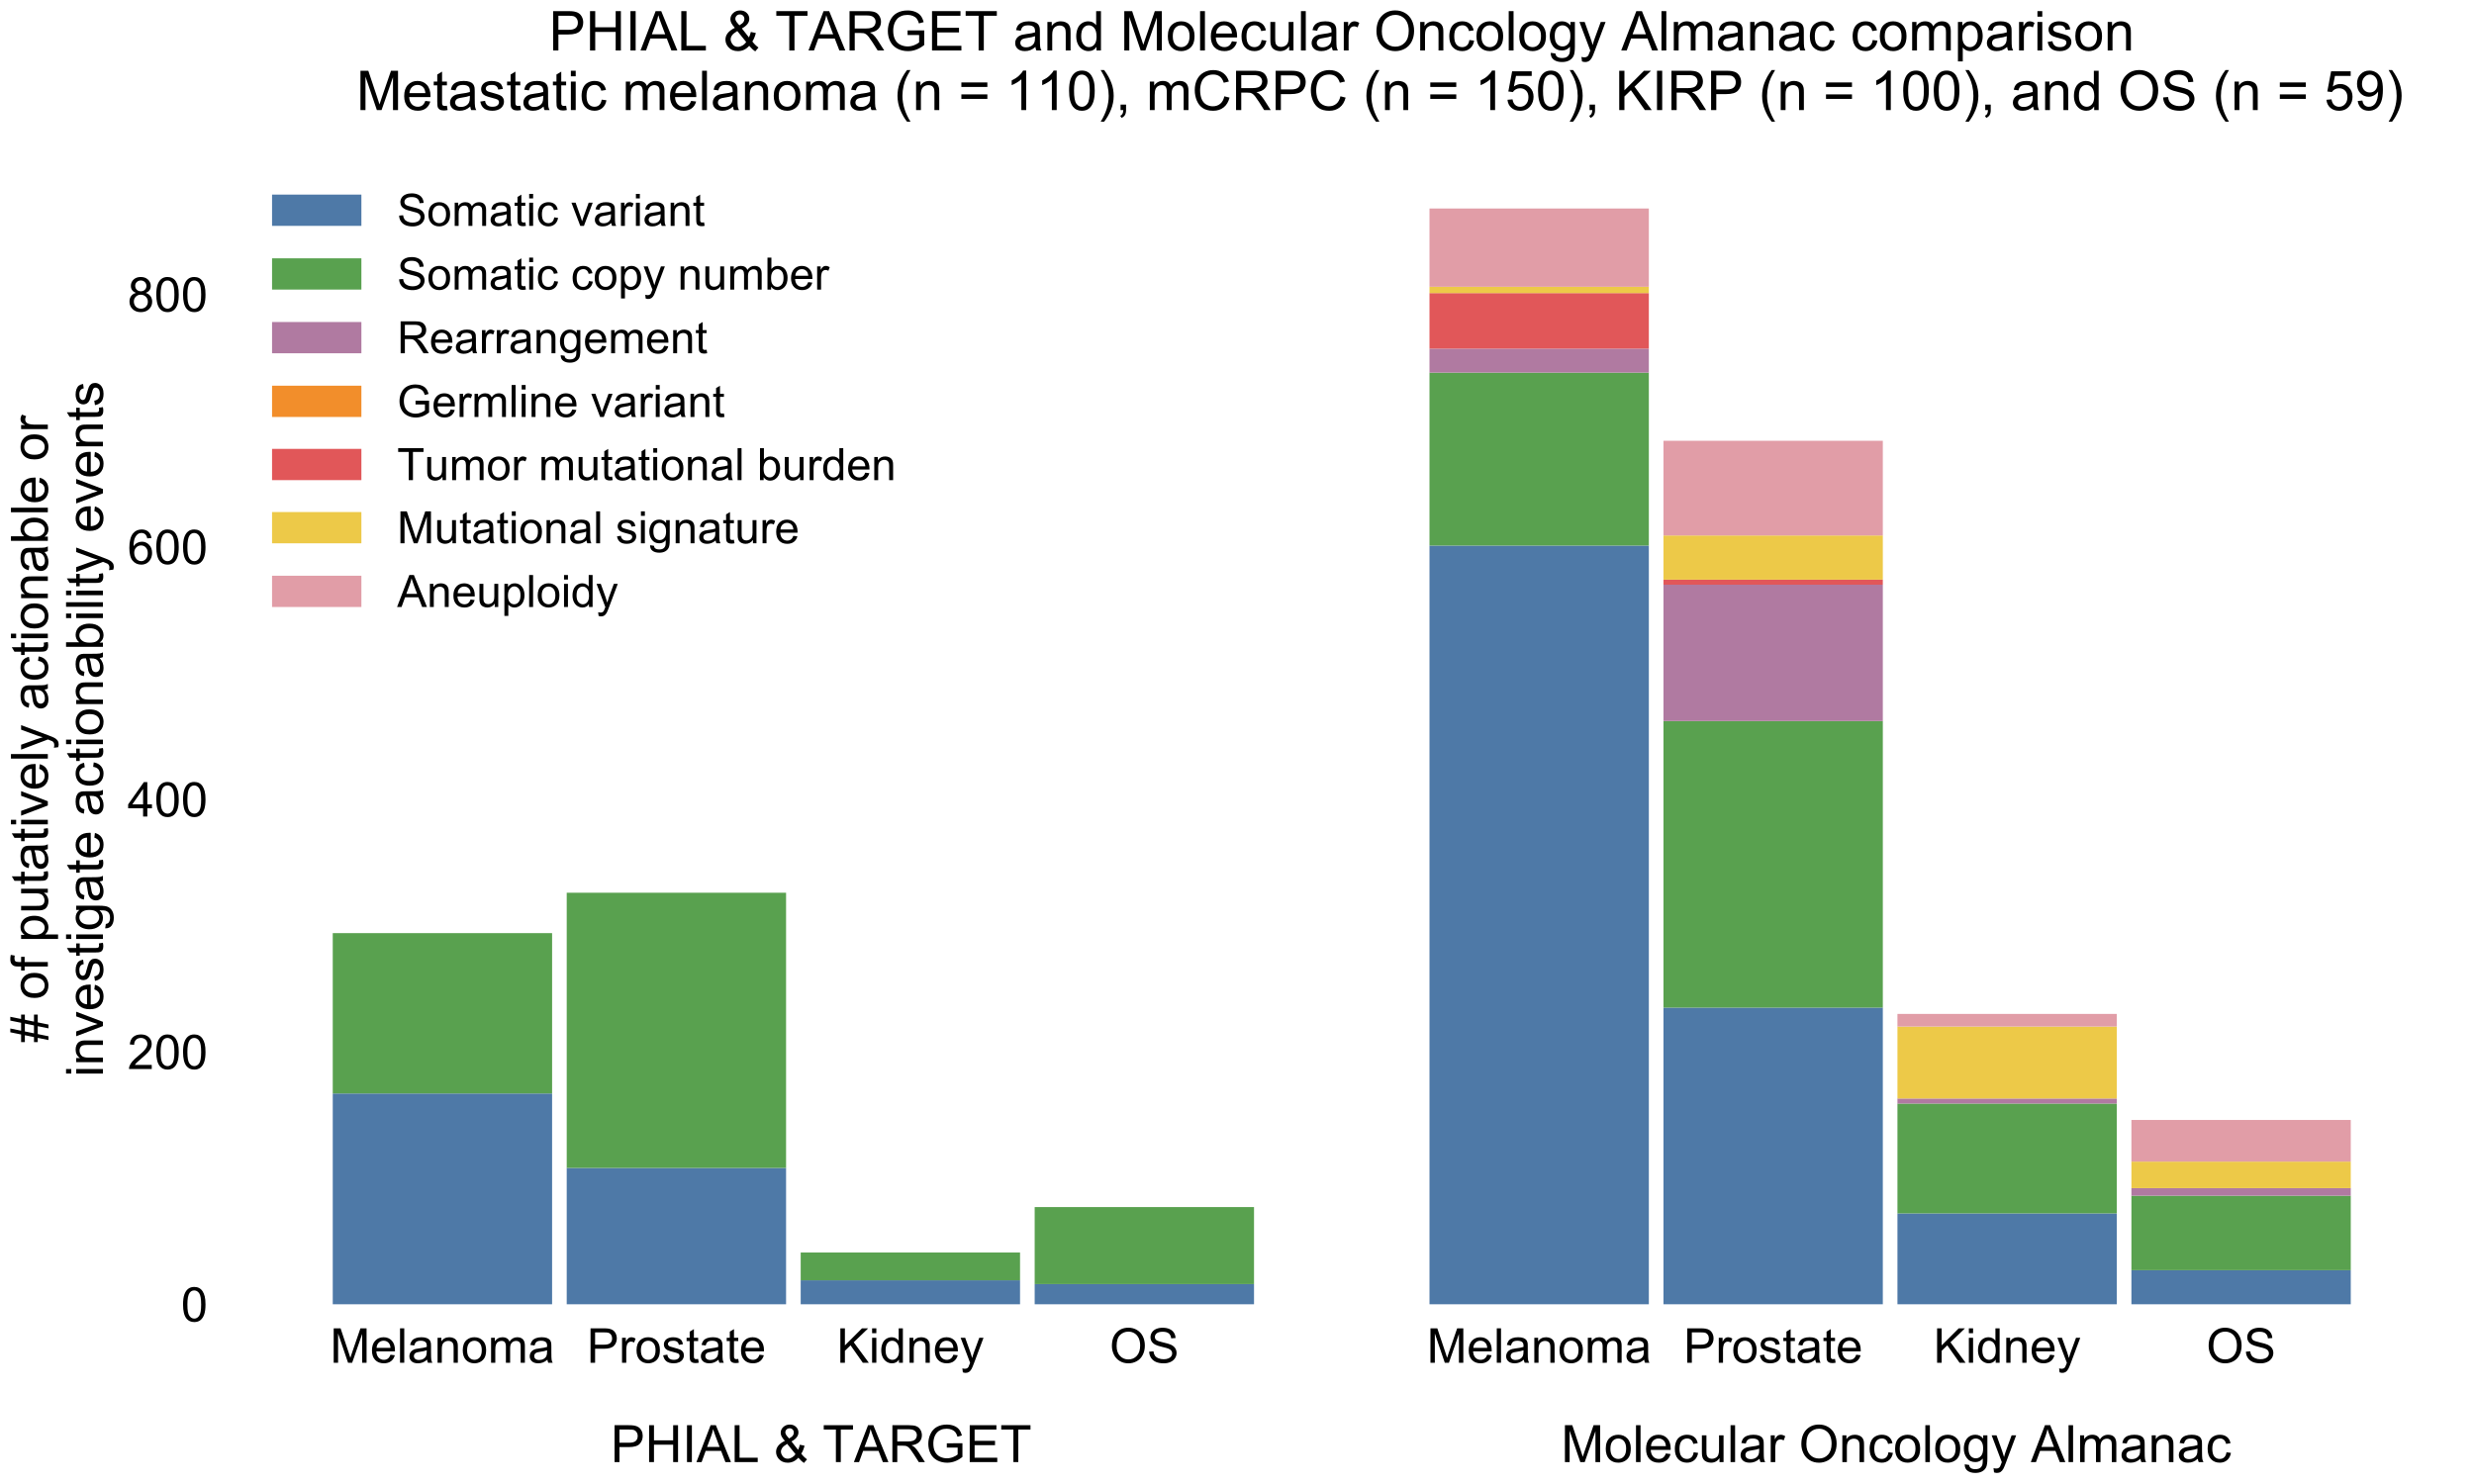 <?xml version="1.0" encoding="utf-8" standalone="no"?>
<!DOCTYPE svg PUBLIC "-//W3C//DTD SVG 1.1//EN"
  "http://www.w3.org/Graphics/SVG/1.1/DTD/svg11.dtd">
<!-- Created with matplotlib (https://matplotlib.org/) -->
<svg height="432pt" version="1.1" viewBox="0 0 720 432" width="720pt" xmlns="http://www.w3.org/2000/svg" xmlns:xlink="http://www.w3.org/1999/xlink">
 <defs>
  <style type="text/css">
*{stroke-linecap:butt;stroke-linejoin:round;}
  </style>
 </defs>
 <g id="figure_1">
  <g id="patch_1">
   <path d="M 0 432 
L 720 432 
L 720 0 
L 0 0 
z
" style="fill:#ffffff;"/>
  </g>
  <g id="axes_1">
   <g id="patch_2">
    <path d="M 67.474 379.681 
L 713.5 379.681 
L 713.5 44.746 
L 67.474 44.746 
z
" style="fill:#ffffff;"/>
   </g>
   <g id="patch_3">
    <path clip-path="url(#p81ff16d1ee)" d="M 96.839 379.681 
L 160.675 379.681 
L 160.675 318.31 
L 96.839 318.31 
z
" style="fill:#4e79a7;"/>
   </g>
   <g id="patch_4">
    <path clip-path="url(#p81ff16d1ee)" d="M 164.931 379.681 
L 228.768 379.681 
L 228.768 339.992 
L 164.931 339.992 
z
" style="fill:#4e79a7;"/>
   </g>
   <g id="patch_5">
    <path clip-path="url(#p81ff16d1ee)" d="M 233.023 379.681 
L 296.86 379.681 
L 296.86 372.699 
L 233.023 372.699 
z
" style="fill:#4e79a7;"/>
   </g>
   <g id="patch_6">
    <path clip-path="url(#p81ff16d1ee)" d="M 301.116 379.681 
L 364.952 379.681 
L 364.952 373.801 
L 301.116 373.801 
z
" style="fill:#4e79a7;"/>
   </g>
   <g id="patch_7">
    <path clip-path="url(#p81ff16d1ee)" d="M 416.021 379.681 
L 479.858 379.681 
L 479.858 158.816 
L 416.021 158.816 
z
" style="fill:#4e79a7;"/>
   </g>
   <g id="patch_8">
    <path clip-path="url(#p81ff16d1ee)" d="M 484.114 379.681 
L 547.95 379.681 
L 547.95 293.32 
L 484.114 293.32 
z
" style="fill:#4e79a7;"/>
   </g>
   <g id="patch_9">
    <path clip-path="url(#p81ff16d1ee)" d="M 552.206 379.681 
L 616.043 379.681 
L 616.043 353.222 
L 552.206 353.222 
z
" style="fill:#4e79a7;"/>
   </g>
   <g id="patch_10">
    <path clip-path="url(#p81ff16d1ee)" d="M 620.298 379.681 
L 684.135 379.681 
L 684.135 369.759 
L 620.298 369.759 
z
" style="fill:#4e79a7;"/>
   </g>
   <g id="patch_11">
    <path clip-path="url(#p81ff16d1ee)" d="M 96.839 318.31 
L 160.675 318.31 
L 160.675 271.638 
L 96.839 271.638 
z
" style="fill:#59a14f;"/>
   </g>
   <g id="patch_12">
    <path clip-path="url(#p81ff16d1ee)" d="M 164.931 339.992 
L 228.768 339.992 
L 228.768 259.878 
L 164.931 259.878 
z
" style="fill:#59a14f;"/>
   </g>
   <g id="patch_13">
    <path clip-path="url(#p81ff16d1ee)" d="M 233.023 372.699 
L 296.86 372.699 
L 296.86 364.614 
L 233.023 364.614 
z
" style="fill:#59a14f;"/>
   </g>
   <g id="patch_14">
    <path clip-path="url(#p81ff16d1ee)" d="M 301.116 373.801 
L 364.952 373.801 
L 364.952 351.384 
L 301.116 351.384 
z
" style="fill:#59a14f;"/>
   </g>
   <g id="patch_15">
    <path clip-path="url(#p81ff16d1ee)" d="M 416.021 158.816 
L 479.858 158.816 
L 479.858 108.469 
L 416.021 108.469 
z
" style="fill:#59a14f;"/>
   </g>
   <g id="patch_16">
    <path clip-path="url(#p81ff16d1ee)" d="M 484.114 293.32 
L 547.95 293.32 
L 547.95 209.898 
L 484.114 209.898 
z
" style="fill:#59a14f;"/>
   </g>
   <g id="patch_17">
    <path clip-path="url(#p81ff16d1ee)" d="M 552.206 353.222 
L 616.043 353.222 
L 616.043 321.25 
L 552.206 321.25 
z
" style="fill:#59a14f;"/>
   </g>
   <g id="patch_18">
    <path clip-path="url(#p81ff16d1ee)" d="M 620.298 369.759 
L 684.135 369.759 
L 684.135 348.077 
L 620.298 348.077 
z
" style="fill:#59a14f;"/>
   </g>
   <g id="patch_19">
    <path clip-path="url(#p81ff16d1ee)" d="M 96.839 271.638 
L 160.675 271.638 
L 160.675 271.638 
L 96.839 271.638 
z
" style="fill:#b07aa1;"/>
   </g>
   <g id="patch_20">
    <path clip-path="url(#p81ff16d1ee)" d="M 164.931 259.878 
L 228.768 259.878 
L 228.768 259.878 
L 164.931 259.878 
z
" style="fill:#b07aa1;"/>
   </g>
   <g id="patch_21">
    <path clip-path="url(#p81ff16d1ee)" d="M 233.023 364.614 
L 296.86 364.614 
L 296.86 364.614 
L 233.023 364.614 
z
" style="fill:#b07aa1;"/>
   </g>
   <g id="patch_22">
    <path clip-path="url(#p81ff16d1ee)" d="M 301.116 351.384 
L 364.952 351.384 
L 364.952 351.384 
L 301.116 351.384 
z
" style="fill:#b07aa1;"/>
   </g>
   <g id="patch_23">
    <path clip-path="url(#p81ff16d1ee)" d="M 416.021 108.469 
L 479.858 108.469 
L 479.858 101.487 
L 416.021 101.487 
z
" style="fill:#b07aa1;"/>
   </g>
   <g id="patch_24">
    <path clip-path="url(#p81ff16d1ee)" d="M 484.114 209.898 
L 547.95 209.898 
L 547.95 170.209 
L 484.114 170.209 
z
" style="fill:#b07aa1;"/>
   </g>
   <g id="patch_25">
    <path clip-path="url(#p81ff16d1ee)" d="M 552.206 321.25 
L 616.043 321.25 
L 616.043 319.78 
L 552.206 319.78 
z
" style="fill:#b07aa1;"/>
   </g>
   <g id="patch_26">
    <path clip-path="url(#p81ff16d1ee)" d="M 620.298 348.077 
L 684.135 348.077 
L 684.135 345.872 
L 620.298 345.872 
z
" style="fill:#b07aa1;"/>
   </g>
   <g id="patch_27">
    <path clip-path="url(#p81ff16d1ee)" d="M 96.839 271.638 
L 160.675 271.638 
L 160.675 271.638 
L 96.839 271.638 
z
" style="fill:#f28e2b;"/>
   </g>
   <g id="patch_28">
    <path clip-path="url(#p81ff16d1ee)" d="M 164.931 259.878 
L 228.768 259.878 
L 228.768 259.878 
L 164.931 259.878 
z
" style="fill:#f28e2b;"/>
   </g>
   <g id="patch_29">
    <path clip-path="url(#p81ff16d1ee)" d="M 233.023 364.614 
L 296.86 364.614 
L 296.86 364.614 
L 233.023 364.614 
z
" style="fill:#f28e2b;"/>
   </g>
   <g id="patch_30">
    <path clip-path="url(#p81ff16d1ee)" d="M 301.116 351.384 
L 364.952 351.384 
L 364.952 351.384 
L 301.116 351.384 
z
" style="fill:#f28e2b;"/>
   </g>
   <g id="patch_31">
    <path clip-path="url(#p81ff16d1ee)" d="M 416.021 101.487 
L 479.858 101.487 
L 479.858 101.487 
L 416.021 101.487 
z
" style="fill:#f28e2b;"/>
   </g>
   <g id="patch_32">
    <path clip-path="url(#p81ff16d1ee)" d="M 484.114 170.209 
L 547.95 170.209 
L 547.95 170.209 
L 484.114 170.209 
z
" style="fill:#f28e2b;"/>
   </g>
   <g id="patch_33">
    <path clip-path="url(#p81ff16d1ee)" d="M 552.206 319.78 
L 616.043 319.78 
L 616.043 319.78 
L 552.206 319.78 
z
" style="fill:#f28e2b;"/>
   </g>
   <g id="patch_34">
    <path clip-path="url(#p81ff16d1ee)" d="M 620.298 345.872 
L 684.135 345.872 
L 684.135 345.872 
L 620.298 345.872 
z
" style="fill:#f28e2b;"/>
   </g>
   <g id="patch_35">
    <path clip-path="url(#p81ff16d1ee)" d="M 96.839 271.638 
L 160.675 271.638 
L 160.675 271.638 
L 96.839 271.638 
z
" style="fill:#e15759;"/>
   </g>
   <g id="patch_36">
    <path clip-path="url(#p81ff16d1ee)" d="M 164.931 259.878 
L 228.768 259.878 
L 228.768 259.878 
L 164.931 259.878 
z
" style="fill:#e15759;"/>
   </g>
   <g id="patch_37">
    <path clip-path="url(#p81ff16d1ee)" d="M 233.023 364.614 
L 296.86 364.614 
L 296.86 364.614 
L 233.023 364.614 
z
" style="fill:#e15759;"/>
   </g>
   <g id="patch_38">
    <path clip-path="url(#p81ff16d1ee)" d="M 301.116 351.384 
L 364.952 351.384 
L 364.952 351.384 
L 301.116 351.384 
z
" style="fill:#e15759;"/>
   </g>
   <g id="patch_39">
    <path clip-path="url(#p81ff16d1ee)" d="M 416.021 101.487 
L 479.858 101.487 
L 479.858 85.317 
L 416.021 85.317 
z
" style="fill:#e15759;"/>
   </g>
   <g id="patch_40">
    <path clip-path="url(#p81ff16d1ee)" d="M 484.114 170.209 
L 547.95 170.209 
L 547.95 168.739 
L 484.114 168.739 
z
" style="fill:#e15759;"/>
   </g>
   <g id="patch_41">
    <path clip-path="url(#p81ff16d1ee)" d="M 552.206 319.78 
L 616.043 319.78 
L 616.043 319.78 
L 552.206 319.78 
z
" style="fill:#e15759;"/>
   </g>
   <g id="patch_42">
    <path clip-path="url(#p81ff16d1ee)" d="M 620.298 345.872 
L 684.135 345.872 
L 684.135 345.872 
L 620.298 345.872 
z
" style="fill:#e15759;"/>
   </g>
   <g id="patch_43">
    <path clip-path="url(#p81ff16d1ee)" d="M 96.839 271.638 
L 160.675 271.638 
L 160.675 271.638 
L 96.839 271.638 
z
" style="fill:#edc948;"/>
   </g>
   <g id="patch_44">
    <path clip-path="url(#p81ff16d1ee)" d="M 164.931 259.878 
L 228.768 259.878 
L 228.768 259.878 
L 164.931 259.878 
z
" style="fill:#edc948;"/>
   </g>
   <g id="patch_45">
    <path clip-path="url(#p81ff16d1ee)" d="M 233.023 364.614 
L 296.86 364.614 
L 296.86 364.614 
L 233.023 364.614 
z
" style="fill:#edc948;"/>
   </g>
   <g id="patch_46">
    <path clip-path="url(#p81ff16d1ee)" d="M 301.116 351.384 
L 364.952 351.384 
L 364.952 351.384 
L 301.116 351.384 
z
" style="fill:#edc948;"/>
   </g>
   <g id="patch_47">
    <path clip-path="url(#p81ff16d1ee)" d="M 416.021 85.317 
L 479.858 85.317 
L 479.858 83.48 
L 416.021 83.48 
z
" style="fill:#edc948;"/>
   </g>
   <g id="patch_48">
    <path clip-path="url(#p81ff16d1ee)" d="M 484.114 168.739 
L 547.95 168.739 
L 547.95 155.876 
L 484.114 155.876 
z
" style="fill:#edc948;"/>
   </g>
   <g id="patch_49">
    <path clip-path="url(#p81ff16d1ee)" d="M 552.206 319.78 
L 616.043 319.78 
L 616.043 298.832 
L 552.206 298.832 
z
" style="fill:#edc948;"/>
   </g>
   <g id="patch_50">
    <path clip-path="url(#p81ff16d1ee)" d="M 620.298 345.872 
L 684.135 345.872 
L 684.135 338.154 
L 620.298 338.154 
z
" style="fill:#edc948;"/>
   </g>
   <g id="patch_51">
    <path clip-path="url(#p81ff16d1ee)" d="M 96.839 271.638 
L 160.675 271.638 
L 160.675 271.638 
L 96.839 271.638 
z
" style="fill:#e19da7;"/>
   </g>
   <g id="patch_52">
    <path clip-path="url(#p81ff16d1ee)" d="M 164.931 259.878 
L 228.768 259.878 
L 228.768 259.878 
L 164.931 259.878 
z
" style="fill:#e19da7;"/>
   </g>
   <g id="patch_53">
    <path clip-path="url(#p81ff16d1ee)" d="M 233.023 364.614 
L 296.86 364.614 
L 296.86 364.614 
L 233.023 364.614 
z
" style="fill:#e19da7;"/>
   </g>
   <g id="patch_54">
    <path clip-path="url(#p81ff16d1ee)" d="M 301.116 351.384 
L 364.952 351.384 
L 364.952 351.384 
L 301.116 351.384 
z
" style="fill:#e19da7;"/>
   </g>
   <g id="patch_55">
    <path clip-path="url(#p81ff16d1ee)" d="M 416.021 83.48 
L 479.858 83.48 
L 479.858 60.695 
L 416.021 60.695 
z
" style="fill:#e19da7;"/>
   </g>
   <g id="patch_56">
    <path clip-path="url(#p81ff16d1ee)" d="M 484.114 155.876 
L 547.95 155.876 
L 547.95 128.314 
L 484.114 128.314 
z
" style="fill:#e19da7;"/>
   </g>
   <g id="patch_57">
    <path clip-path="url(#p81ff16d1ee)" d="M 552.206 298.832 
L 616.043 298.832 
L 616.043 295.157 
L 552.206 295.157 
z
" style="fill:#e19da7;"/>
   </g>
   <g id="patch_58">
    <path clip-path="url(#p81ff16d1ee)" d="M 620.298 338.154 
L 684.135 338.154 
L 684.135 326.027 
L 620.298 326.027 
z
" style="fill:#e19da7;"/>
   </g>
   <g id="matplotlib.axis_1">
    <g id="xtick_1">
     <g id="text_1">
      <!-- Melanoma -->
      <defs>
       <path d="M 7.422 0 
L 7.422 71.578 
L 21.688 71.578 
L 38.625 20.906 
Q 40.969 13.812 42.047 10.297 
Q 43.266 14.203 45.844 21.781 
L 62.984 71.578 
L 75.734 71.578 
L 75.734 0 
L 66.609 0 
L 66.609 59.906 
L 45.797 0 
L 37.25 0 
L 16.547 60.938 
L 16.547 0 
z
" id="ArialMT-77"/>
       <path d="M 42.094 16.703 
L 51.172 15.578 
Q 49.031 7.625 43.219 3.219 
Q 37.406 -1.172 28.375 -1.172 
Q 17 -1.172 10.328 5.828 
Q 3.656 12.844 3.656 25.484 
Q 3.656 38.578 10.391 45.797 
Q 17.141 53.031 27.875 53.031 
Q 38.281 53.031 44.875 45.953 
Q 51.469 38.875 51.469 26.031 
Q 51.469 25.25 51.422 23.688 
L 12.75 23.688 
Q 13.234 15.141 17.578 10.594 
Q 21.922 6.062 28.422 6.062 
Q 33.25 6.062 36.672 8.594 
Q 40.094 11.141 42.094 16.703 
z
M 13.234 30.906 
L 42.188 30.906 
Q 41.609 37.453 38.875 40.719 
Q 34.672 45.797 27.984 45.797 
Q 21.922 45.797 17.797 41.75 
Q 13.672 37.703 13.234 30.906 
z
" id="ArialMT-101"/>
       <path d="M 6.391 0 
L 6.391 71.578 
L 15.188 71.578 
L 15.188 0 
z
" id="ArialMT-108"/>
       <path d="M 40.438 6.391 
Q 35.547 2.25 31.031 0.531 
Q 26.516 -1.172 21.344 -1.172 
Q 12.797 -1.172 8.203 3 
Q 3.609 7.172 3.609 13.672 
Q 3.609 17.484 5.344 20.625 
Q 7.078 23.781 9.891 25.688 
Q 12.703 27.594 16.219 28.562 
Q 18.797 29.25 24.031 29.891 
Q 34.672 31.156 39.703 32.906 
Q 39.75 34.719 39.75 35.203 
Q 39.75 40.578 37.25 42.781 
Q 33.891 45.75 27.25 45.75 
Q 21.047 45.75 18.094 43.578 
Q 15.141 41.406 13.719 35.891 
L 5.125 37.062 
Q 6.297 42.578 8.984 45.969 
Q 11.672 49.359 16.75 51.188 
Q 21.828 53.031 28.516 53.031 
Q 35.156 53.031 39.297 51.469 
Q 43.453 49.906 45.406 47.531 
Q 47.359 45.172 48.141 41.547 
Q 48.578 39.312 48.578 33.453 
L 48.578 21.734 
Q 48.578 9.469 49.141 6.219 
Q 49.703 2.984 51.375 0 
L 42.188 0 
Q 40.828 2.734 40.438 6.391 
z
M 39.703 26.031 
Q 34.906 24.078 25.344 22.703 
Q 19.922 21.922 17.672 20.938 
Q 15.438 19.969 14.203 18.094 
Q 12.984 16.219 12.984 13.922 
Q 12.984 10.406 15.641 8.062 
Q 18.312 5.719 23.438 5.719 
Q 28.516 5.719 32.469 7.938 
Q 36.422 10.156 38.281 14.016 
Q 39.703 17 39.703 22.797 
z
" id="ArialMT-97"/>
       <path d="M 6.594 0 
L 6.594 51.859 
L 14.5 51.859 
L 14.5 44.484 
Q 20.219 53.031 31 53.031 
Q 35.688 53.031 39.625 51.344 
Q 43.562 49.656 45.516 46.922 
Q 47.469 44.188 48.25 40.438 
Q 48.734 37.984 48.734 31.891 
L 48.734 0 
L 39.938 0 
L 39.938 31.547 
Q 39.938 36.922 38.906 39.578 
Q 37.891 42.234 35.281 43.812 
Q 32.672 45.406 29.156 45.406 
Q 23.531 45.406 19.453 41.844 
Q 15.375 38.281 15.375 28.328 
L 15.375 0 
z
" id="ArialMT-110"/>
       <path d="M 3.328 25.922 
Q 3.328 40.328 11.328 47.266 
Q 18.016 53.031 27.641 53.031 
Q 38.328 53.031 45.109 46.016 
Q 51.906 39.016 51.906 26.656 
Q 51.906 16.656 48.906 10.906 
Q 45.906 5.172 40.156 2 
Q 34.422 -1.172 27.641 -1.172 
Q 16.75 -1.172 10.031 5.812 
Q 3.328 12.797 3.328 25.922 
z
M 12.359 25.922 
Q 12.359 15.969 16.703 11.016 
Q 21.047 6.062 27.641 6.062 
Q 34.188 6.062 38.531 11.031 
Q 42.875 16.016 42.875 26.219 
Q 42.875 35.844 38.5 40.797 
Q 34.125 45.75 27.641 45.75 
Q 21.047 45.75 16.703 40.812 
Q 12.359 35.891 12.359 25.922 
z
" id="ArialMT-111"/>
       <path d="M 6.594 0 
L 6.594 51.859 
L 14.453 51.859 
L 14.453 44.578 
Q 16.891 48.391 20.938 50.703 
Q 25 53.031 30.172 53.031 
Q 35.938 53.031 39.625 50.641 
Q 43.312 48.25 44.828 43.953 
Q 50.984 53.031 60.844 53.031 
Q 68.562 53.031 72.703 48.75 
Q 76.859 44.484 76.859 35.594 
L 76.859 0 
L 68.109 0 
L 68.109 32.672 
Q 68.109 37.938 67.25 40.25 
Q 66.406 42.578 64.156 43.984 
Q 61.922 45.406 58.891 45.406 
Q 53.422 45.406 49.797 41.766 
Q 46.188 38.141 46.188 30.125 
L 46.188 0 
L 37.406 0 
L 37.406 33.688 
Q 37.406 39.547 35.25 42.469 
Q 33.109 45.406 28.219 45.406 
Q 24.516 45.406 21.359 43.453 
Q 18.219 41.5 16.797 37.734 
Q 15.375 33.984 15.375 26.906 
L 15.375 0 
z
" id="ArialMT-109"/>
      </defs>
      <g transform="translate(96.077 396.702)scale(0.14 -0.14)">
       <use xlink:href="#ArialMT-77"/>
       <use x="83.301" xlink:href="#ArialMT-101"/>
       <use x="138.916" xlink:href="#ArialMT-108"/>
       <use x="161.133" xlink:href="#ArialMT-97"/>
       <use x="216.748" xlink:href="#ArialMT-110"/>
       <use x="272.363" xlink:href="#ArialMT-111"/>
       <use x="327.979" xlink:href="#ArialMT-109"/>
       <use x="411.279" xlink:href="#ArialMT-97"/>
      </g>
     </g>
    </g>
    <g id="xtick_2">
     <g id="text_2">
      <!-- Prostate -->
      <defs>
       <path d="M 7.719 0 
L 7.719 71.578 
L 34.719 71.578 
Q 41.844 71.578 45.609 70.906 
Q 50.875 70.016 54.438 67.547 
Q 58.016 65.094 60.188 60.641 
Q 62.359 56.203 62.359 50.875 
Q 62.359 41.75 56.547 35.422 
Q 50.734 29.109 35.547 29.109 
L 17.188 29.109 
L 17.188 0 
z
M 17.188 37.547 
L 35.688 37.547 
Q 44.875 37.547 48.734 40.969 
Q 52.594 44.391 52.594 50.594 
Q 52.594 55.078 50.312 58.266 
Q 48.047 61.469 44.344 62.5 
Q 41.938 63.141 35.5 63.141 
L 17.188 63.141 
z
" id="ArialMT-80"/>
       <path d="M 6.5 0 
L 6.5 51.859 
L 14.406 51.859 
L 14.406 44 
Q 17.438 49.516 20 51.266 
Q 22.562 53.031 25.641 53.031 
Q 30.078 53.031 34.672 50.203 
L 31.641 42.047 
Q 28.422 43.953 25.203 43.953 
Q 22.312 43.953 20.016 42.219 
Q 17.719 40.484 16.75 37.406 
Q 15.281 32.719 15.281 27.156 
L 15.281 0 
z
" id="ArialMT-114"/>
       <path d="M 3.078 15.484 
L 11.766 16.844 
Q 12.5 11.625 15.844 8.844 
Q 19.188 6.062 25.203 6.062 
Q 31.25 6.062 34.172 8.516 
Q 37.109 10.984 37.109 14.312 
Q 37.109 17.281 34.516 19 
Q 32.719 20.172 25.531 21.969 
Q 15.875 24.422 12.141 26.203 
Q 8.406 27.984 6.469 31.125 
Q 4.547 34.281 4.547 38.094 
Q 4.547 41.547 6.125 44.5 
Q 7.719 47.469 10.453 49.422 
Q 12.5 50.922 16.031 51.969 
Q 19.578 53.031 23.641 53.031 
Q 29.734 53.031 34.344 51.266 
Q 38.969 49.516 41.156 46.5 
Q 43.359 43.5 44.188 38.484 
L 35.594 37.312 
Q 35.016 41.312 32.203 43.547 
Q 29.391 45.797 24.266 45.797 
Q 18.219 45.797 15.625 43.797 
Q 13.031 41.797 13.031 39.109 
Q 13.031 37.406 14.109 36.031 
Q 15.188 34.625 17.484 33.688 
Q 18.797 33.203 25.25 31.453 
Q 34.578 28.953 38.25 27.359 
Q 41.938 25.781 44.031 22.75 
Q 46.141 19.734 46.141 15.234 
Q 46.141 10.844 43.578 6.953 
Q 41.016 3.078 36.172 0.953 
Q 31.344 -1.172 25.25 -1.172 
Q 15.141 -1.172 9.844 3.031 
Q 4.547 7.234 3.078 15.484 
z
" id="ArialMT-115"/>
       <path d="M 25.781 7.859 
L 27.047 0.094 
Q 23.344 -0.688 20.406 -0.688 
Q 15.625 -0.688 12.984 0.828 
Q 10.359 2.344 9.281 4.812 
Q 8.203 7.281 8.203 15.188 
L 8.203 45.016 
L 1.766 45.016 
L 1.766 51.859 
L 8.203 51.859 
L 8.203 64.703 
L 16.938 69.969 
L 16.938 51.859 
L 25.781 51.859 
L 25.781 45.016 
L 16.938 45.016 
L 16.938 14.703 
Q 16.938 10.938 17.406 9.859 
Q 17.875 8.797 18.922 8.156 
Q 19.969 7.516 21.922 7.516 
Q 23.391 7.516 25.781 7.859 
z
" id="ArialMT-116"/>
      </defs>
      <g transform="translate(170.782 396.702)scale(0.14 -0.14)">
       <use xlink:href="#ArialMT-80"/>
       <use x="66.699" xlink:href="#ArialMT-114"/>
       <use x="100" xlink:href="#ArialMT-111"/>
       <use x="155.615" xlink:href="#ArialMT-115"/>
       <use x="205.615" xlink:href="#ArialMT-116"/>
       <use x="233.398" xlink:href="#ArialMT-97"/>
       <use x="289.014" xlink:href="#ArialMT-116"/>
       <use x="316.797" xlink:href="#ArialMT-101"/>
      </g>
     </g>
    </g>
    <g id="xtick_3">
     <g id="text_3">
      <!-- Kidney -->
      <defs>
       <path d="M 7.328 0 
L 7.328 71.578 
L 16.797 71.578 
L 16.797 36.078 
L 52.344 71.578 
L 65.188 71.578 
L 35.156 42.578 
L 66.5 0 
L 54 0 
L 28.516 36.234 
L 16.797 24.812 
L 16.797 0 
z
" id="ArialMT-75"/>
       <path d="M 6.641 61.469 
L 6.641 71.578 
L 15.438 71.578 
L 15.438 61.469 
z
M 6.641 0 
L 6.641 51.859 
L 15.438 51.859 
L 15.438 0 
z
" id="ArialMT-105"/>
       <path d="M 40.234 0 
L 40.234 6.547 
Q 35.297 -1.172 25.734 -1.172 
Q 19.531 -1.172 14.328 2.25 
Q 9.125 5.672 6.266 11.797 
Q 3.422 17.922 3.422 25.875 
Q 3.422 33.641 6 39.969 
Q 8.594 46.297 13.766 49.656 
Q 18.953 53.031 25.344 53.031 
Q 30.031 53.031 33.688 51.047 
Q 37.359 49.078 39.656 45.906 
L 39.656 71.578 
L 48.391 71.578 
L 48.391 0 
z
M 12.453 25.875 
Q 12.453 15.922 16.641 10.984 
Q 20.844 6.062 26.562 6.062 
Q 32.328 6.062 36.344 10.766 
Q 40.375 15.484 40.375 25.141 
Q 40.375 35.797 36.266 40.766 
Q 32.172 45.75 26.172 45.75 
Q 20.312 45.75 16.375 40.969 
Q 12.453 36.188 12.453 25.875 
z
" id="ArialMT-100"/>
       <path d="M 6.203 -19.969 
L 5.219 -11.719 
Q 8.109 -12.5 10.25 -12.5 
Q 13.188 -12.5 14.938 -11.516 
Q 16.703 -10.547 17.828 -8.797 
Q 18.656 -7.469 20.516 -2.25 
Q 20.75 -1.516 21.297 -0.094 
L 1.609 51.859 
L 11.078 51.859 
L 21.875 21.828 
Q 23.969 16.109 25.641 9.812 
Q 27.156 15.875 29.25 21.625 
L 40.328 51.859 
L 49.125 51.859 
L 29.391 -0.875 
Q 26.219 -9.422 24.469 -12.641 
Q 22.125 -17 19.094 -19.016 
Q 16.062 -21.047 11.859 -21.047 
Q 9.328 -21.047 6.203 -19.969 
z
" id="ArialMT-121"/>
      </defs>
      <g transform="translate(243.539 396.702)scale(0.14 -0.14)">
       <use xlink:href="#ArialMT-75"/>
       <use x="66.699" xlink:href="#ArialMT-105"/>
       <use x="88.916" xlink:href="#ArialMT-100"/>
       <use x="144.531" xlink:href="#ArialMT-110"/>
       <use x="200.146" xlink:href="#ArialMT-101"/>
       <use x="255.762" xlink:href="#ArialMT-121"/>
      </g>
     </g>
    </g>
    <g id="xtick_4">
     <g id="text_4">
      <!-- OS -->
      <defs>
       <path d="M 4.828 34.859 
Q 4.828 52.688 14.391 62.766 
Q 23.969 72.859 39.109 72.859 
Q 49.031 72.859 56.984 68.109 
Q 64.938 63.375 69.109 54.906 
Q 73.297 46.438 73.297 35.688 
Q 73.297 24.812 68.891 16.219 
Q 64.5 7.625 56.438 3.203 
Q 48.391 -1.219 39.062 -1.219 
Q 28.953 -1.219 20.984 3.656 
Q 13.031 8.547 8.922 16.984 
Q 4.828 25.438 4.828 34.859 
z
M 14.594 34.719 
Q 14.594 21.781 21.547 14.328 
Q 28.516 6.891 39.016 6.891 
Q 49.703 6.891 56.609 14.406 
Q 63.531 21.922 63.531 35.75 
Q 63.531 44.484 60.578 51 
Q 57.625 57.516 51.922 61.109 
Q 46.234 64.703 39.156 64.703 
Q 29.109 64.703 21.844 57.781 
Q 14.594 50.875 14.594 34.719 
z
" id="ArialMT-79"/>
       <path d="M 4.5 23 
L 13.422 23.781 
Q 14.062 18.406 16.375 14.969 
Q 18.703 11.531 23.578 9.406 
Q 28.469 7.281 34.578 7.281 
Q 39.984 7.281 44.141 8.891 
Q 48.297 10.5 50.312 13.297 
Q 52.344 16.109 52.344 19.438 
Q 52.344 22.797 50.391 25.312 
Q 48.438 27.828 43.953 29.547 
Q 41.062 30.672 31.203 33.031 
Q 21.344 35.406 17.391 37.5 
Q 12.25 40.188 9.734 44.156 
Q 7.234 48.141 7.234 53.078 
Q 7.234 58.5 10.297 63.203 
Q 13.375 67.922 19.281 70.359 
Q 25.203 72.797 32.422 72.797 
Q 40.375 72.797 46.453 70.234 
Q 52.547 67.672 55.812 62.688 
Q 59.078 57.719 59.328 51.422 
L 50.25 50.734 
Q 49.516 57.516 45.281 60.984 
Q 41.062 64.453 32.812 64.453 
Q 24.219 64.453 20.281 61.297 
Q 16.359 58.156 16.359 53.719 
Q 16.359 49.859 19.141 47.359 
Q 21.875 44.875 33.422 42.266 
Q 44.969 39.656 49.266 37.703 
Q 55.516 34.812 58.484 30.391 
Q 61.469 25.984 61.469 20.219 
Q 61.469 14.5 58.203 9.438 
Q 54.938 4.391 48.797 1.578 
Q 42.672 -1.219 35.016 -1.219 
Q 25.297 -1.219 18.719 1.609 
Q 12.156 4.438 8.422 10.125 
Q 4.688 15.828 4.5 23 
z
" id="ArialMT-83"/>
      </defs>
      <g transform="translate(322.92 396.702)scale(0.14 -0.14)">
       <use xlink:href="#ArialMT-79"/>
       <use x="77.783" xlink:href="#ArialMT-83"/>
      </g>
     </g>
    </g>
    <g id="xtick_5">
     <g id="text_5">
      <!-- Melanoma -->
      <g transform="translate(415.26 396.702)scale(0.14 -0.14)">
       <use xlink:href="#ArialMT-77"/>
       <use x="83.301" xlink:href="#ArialMT-101"/>
       <use x="138.916" xlink:href="#ArialMT-108"/>
       <use x="161.133" xlink:href="#ArialMT-97"/>
       <use x="216.748" xlink:href="#ArialMT-110"/>
       <use x="272.363" xlink:href="#ArialMT-111"/>
       <use x="327.979" xlink:href="#ArialMT-109"/>
       <use x="411.279" xlink:href="#ArialMT-97"/>
      </g>
     </g>
    </g>
    <g id="xtick_6">
     <g id="text_6">
      <!-- Prostate -->
      <g transform="translate(489.965 396.702)scale(0.14 -0.14)">
       <use xlink:href="#ArialMT-80"/>
       <use x="66.699" xlink:href="#ArialMT-114"/>
       <use x="100" xlink:href="#ArialMT-111"/>
       <use x="155.615" xlink:href="#ArialMT-115"/>
       <use x="205.615" xlink:href="#ArialMT-116"/>
       <use x="233.398" xlink:href="#ArialMT-97"/>
       <use x="289.014" xlink:href="#ArialMT-116"/>
       <use x="316.797" xlink:href="#ArialMT-101"/>
      </g>
     </g>
    </g>
    <g id="xtick_7">
     <g id="text_7">
      <!-- Kidney -->
      <g transform="translate(562.722 396.702)scale(0.14 -0.14)">
       <use xlink:href="#ArialMT-75"/>
       <use x="66.699" xlink:href="#ArialMT-105"/>
       <use x="88.916" xlink:href="#ArialMT-100"/>
       <use x="144.531" xlink:href="#ArialMT-110"/>
       <use x="200.146" xlink:href="#ArialMT-101"/>
       <use x="255.762" xlink:href="#ArialMT-121"/>
      </g>
     </g>
    </g>
    <g id="xtick_8">
     <g id="text_8">
      <!-- OS -->
      <g transform="translate(642.103 396.702)scale(0.14 -0.14)">
       <use xlink:href="#ArialMT-79"/>
       <use x="77.783" xlink:href="#ArialMT-83"/>
      </g>
     </g>
    </g>
   </g>
   <g id="matplotlib.axis_2">
    <g id="ytick_1">
     <g id="text_9">
      <!-- 0 -->
      <defs>
       <path d="M 4.156 35.297 
Q 4.156 48 6.766 55.734 
Q 9.375 63.484 14.516 67.672 
Q 19.672 71.875 27.484 71.875 
Q 33.25 71.875 37.594 69.547 
Q 41.938 67.234 44.766 62.859 
Q 47.609 58.5 49.219 52.219 
Q 50.828 45.953 50.828 35.297 
Q 50.828 22.703 48.234 14.969 
Q 45.656 7.234 40.5 3 
Q 35.359 -1.219 27.484 -1.219 
Q 17.141 -1.219 11.234 6.203 
Q 4.156 15.141 4.156 35.297 
z
M 13.188 35.297 
Q 13.188 17.672 17.312 11.828 
Q 21.438 6 27.484 6 
Q 33.547 6 37.672 11.859 
Q 41.797 17.719 41.797 35.297 
Q 41.797 52.984 37.672 58.781 
Q 33.547 64.594 27.391 64.594 
Q 21.344 64.594 17.719 59.469 
Q 13.188 52.938 13.188 35.297 
z
" id="ArialMT-48"/>
      </defs>
      <g transform="translate(52.689 384.692)scale(0.14 -0.14)">
       <use xlink:href="#ArialMT-48"/>
      </g>
     </g>
    </g>
    <g id="ytick_2">
     <g id="text_10">
      <!-- 200 -->
      <defs>
       <path d="M 50.344 8.453 
L 50.344 0 
L 3.031 0 
Q 2.938 3.172 4.047 6.109 
Q 5.859 10.938 9.828 15.625 
Q 13.812 20.312 21.344 26.469 
Q 33.016 36.031 37.109 41.625 
Q 41.219 47.219 41.219 52.203 
Q 41.219 57.422 37.469 61 
Q 33.734 64.594 27.734 64.594 
Q 21.391 64.594 17.578 60.781 
Q 13.766 56.984 13.719 50.25 
L 4.688 51.172 
Q 5.609 61.281 11.656 66.578 
Q 17.719 71.875 27.938 71.875 
Q 38.234 71.875 44.234 66.156 
Q 50.25 60.453 50.25 52 
Q 50.25 47.703 48.484 43.547 
Q 46.734 39.406 42.656 34.812 
Q 38.578 30.219 29.109 22.219 
Q 21.188 15.578 18.938 13.203 
Q 16.703 10.844 15.234 8.453 
z
" id="ArialMT-50"/>
      </defs>
      <g transform="translate(37.118 311.193)scale(0.14 -0.14)">
       <use xlink:href="#ArialMT-50"/>
       <use x="55.615" xlink:href="#ArialMT-48"/>
       <use x="111.23" xlink:href="#ArialMT-48"/>
      </g>
     </g>
    </g>
    <g id="ytick_3">
     <g id="text_11">
      <!-- 400 -->
      <defs>
       <path d="M 32.328 0 
L 32.328 17.141 
L 1.266 17.141 
L 1.266 25.203 
L 33.938 71.578 
L 41.109 71.578 
L 41.109 25.203 
L 50.781 25.203 
L 50.781 17.141 
L 41.109 17.141 
L 41.109 0 
z
M 32.328 25.203 
L 32.328 57.469 
L 9.906 25.203 
z
" id="ArialMT-52"/>
      </defs>
      <g transform="translate(37.118 237.693)scale(0.14 -0.14)">
       <use xlink:href="#ArialMT-52"/>
       <use x="55.615" xlink:href="#ArialMT-48"/>
       <use x="111.23" xlink:href="#ArialMT-48"/>
      </g>
     </g>
    </g>
    <g id="ytick_4">
     <g id="text_12">
      <!-- 600 -->
      <defs>
       <path d="M 49.75 54.047 
L 41.016 53.375 
Q 39.844 58.547 37.703 60.891 
Q 34.125 64.656 28.906 64.656 
Q 24.703 64.656 21.531 62.312 
Q 17.391 59.281 14.984 53.469 
Q 12.594 47.656 12.5 36.922 
Q 15.672 41.75 20.266 44.094 
Q 24.859 46.438 29.891 46.438 
Q 38.672 46.438 44.844 39.969 
Q 51.031 33.5 51.031 23.25 
Q 51.031 16.5 48.125 10.719 
Q 45.219 4.938 40.141 1.859 
Q 35.062 -1.219 28.609 -1.219 
Q 17.625 -1.219 10.688 6.859 
Q 3.766 14.938 3.766 33.5 
Q 3.766 54.25 11.422 63.672 
Q 18.109 71.875 29.438 71.875 
Q 37.891 71.875 43.281 67.141 
Q 48.688 62.406 49.75 54.047 
z
M 13.875 23.188 
Q 13.875 18.656 15.797 14.5 
Q 17.719 10.359 21.188 8.172 
Q 24.656 6 28.469 6 
Q 34.031 6 38.031 10.484 
Q 42.047 14.984 42.047 22.703 
Q 42.047 30.125 38.078 34.391 
Q 34.125 38.672 28.125 38.672 
Q 22.172 38.672 18.016 34.391 
Q 13.875 30.125 13.875 23.188 
z
" id="ArialMT-54"/>
      </defs>
      <g transform="translate(37.118 164.194)scale(0.14 -0.14)">
       <use xlink:href="#ArialMT-54"/>
       <use x="55.615" xlink:href="#ArialMT-48"/>
       <use x="111.23" xlink:href="#ArialMT-48"/>
      </g>
     </g>
    </g>
    <g id="ytick_5">
     <g id="text_13">
      <!-- 800 -->
      <defs>
       <path d="M 17.672 38.812 
Q 12.203 40.828 9.562 44.531 
Q 6.938 48.25 6.938 53.422 
Q 6.938 61.234 12.547 66.547 
Q 18.172 71.875 27.484 71.875 
Q 36.859 71.875 42.578 66.422 
Q 48.297 60.984 48.297 53.172 
Q 48.297 48.188 45.672 44.5 
Q 43.062 40.828 37.75 38.812 
Q 44.344 36.672 47.781 31.875 
Q 51.219 27.094 51.219 20.453 
Q 51.219 11.281 44.719 5.031 
Q 38.234 -1.219 27.641 -1.219 
Q 17.047 -1.219 10.547 5.047 
Q 4.047 11.328 4.047 20.703 
Q 4.047 27.688 7.594 32.391 
Q 11.141 37.109 17.672 38.812 
z
M 15.922 53.719 
Q 15.922 48.641 19.188 45.406 
Q 22.469 42.188 27.688 42.188 
Q 32.766 42.188 36.016 45.375 
Q 39.266 48.578 39.266 53.219 
Q 39.266 58.062 35.906 61.359 
Q 32.562 64.656 27.594 64.656 
Q 22.562 64.656 19.234 61.422 
Q 15.922 58.203 15.922 53.719 
z
M 13.094 20.656 
Q 13.094 16.891 14.875 13.375 
Q 16.656 9.859 20.172 7.922 
Q 23.688 6 27.734 6 
Q 34.031 6 38.125 10.047 
Q 42.234 14.109 42.234 20.359 
Q 42.234 26.703 38.016 30.859 
Q 33.797 35.016 27.438 35.016 
Q 21.234 35.016 17.156 30.906 
Q 13.094 26.812 13.094 20.656 
z
" id="ArialMT-56"/>
      </defs>
      <g transform="translate(37.118 90.695)scale(0.14 -0.14)">
       <use xlink:href="#ArialMT-56"/>
       <use x="55.615" xlink:href="#ArialMT-48"/>
       <use x="111.23" xlink:href="#ArialMT-48"/>
      </g>
     </g>
    </g>
    <g id="text_14">
     <!-- # of putatively actionable or -->
     <defs>
      <path d="M 5.031 -1.219 
L 9.281 19.578 
L 1.031 19.578 
L 1.031 26.859 
L 10.75 26.859 
L 14.359 44.578 
L 1.031 44.578 
L 1.031 51.859 
L 15.828 51.859 
L 20.062 72.797 
L 27.391 72.797 
L 23.141 51.859 
L 38.531 51.859 
L 42.781 72.797 
L 50.141 72.797 
L 45.906 51.859 
L 54.344 51.859 
L 54.344 44.578 
L 44.438 44.578 
L 40.766 26.859 
L 54.344 26.859 
L 54.344 19.578 
L 39.312 19.578 
L 35.062 -1.219 
L 27.734 -1.219 
L 31.938 19.578 
L 16.609 19.578 
L 12.359 -1.219 
z
M 18.062 26.859 
L 33.406 26.859 
L 37.062 44.578 
L 21.688 44.578 
z
" id="ArialMT-35"/>
      <path id="ArialMT-32"/>
      <path d="M 8.688 0 
L 8.688 45.016 
L 0.922 45.016 
L 0.922 51.859 
L 8.688 51.859 
L 8.688 57.375 
Q 8.688 62.594 9.625 65.141 
Q 10.891 68.562 14.078 70.672 
Q 17.281 72.797 23.047 72.797 
Q 26.766 72.797 31.25 71.922 
L 29.938 64.266 
Q 27.203 64.75 24.75 64.75 
Q 20.75 64.75 19.094 63.031 
Q 17.438 61.328 17.438 56.641 
L 17.438 51.859 
L 27.547 51.859 
L 27.547 45.016 
L 17.438 45.016 
L 17.438 0 
z
" id="ArialMT-102"/>
      <path d="M 6.594 -19.875 
L 6.594 51.859 
L 14.594 51.859 
L 14.594 45.125 
Q 17.438 49.078 21 51.047 
Q 24.562 53.031 29.641 53.031 
Q 36.281 53.031 41.359 49.609 
Q 46.438 46.188 49.016 39.953 
Q 51.609 33.734 51.609 26.312 
Q 51.609 18.359 48.75 11.984 
Q 45.906 5.609 40.453 2.219 
Q 35.016 -1.172 29 -1.172 
Q 24.609 -1.172 21.109 0.688 
Q 17.625 2.547 15.375 5.375 
L 15.375 -19.875 
z
M 14.547 25.641 
Q 14.547 15.625 18.594 10.844 
Q 22.656 6.062 28.422 6.062 
Q 34.281 6.062 38.453 11.016 
Q 42.625 15.969 42.625 26.375 
Q 42.625 36.281 38.547 41.203 
Q 34.469 46.141 28.812 46.141 
Q 23.188 46.141 18.859 40.891 
Q 14.547 35.641 14.547 25.641 
z
" id="ArialMT-112"/>
      <path d="M 40.578 0 
L 40.578 7.625 
Q 34.516 -1.172 24.125 -1.172 
Q 19.531 -1.172 15.547 0.578 
Q 11.578 2.344 9.641 5 
Q 7.719 7.672 6.938 11.531 
Q 6.391 14.109 6.391 19.734 
L 6.391 51.859 
L 15.188 51.859 
L 15.188 23.094 
Q 15.188 16.219 15.719 13.812 
Q 16.547 10.359 19.234 8.375 
Q 21.922 6.391 25.875 6.391 
Q 29.828 6.391 33.297 8.422 
Q 36.766 10.453 38.203 13.938 
Q 39.656 17.438 39.656 24.078 
L 39.656 51.859 
L 48.438 51.859 
L 48.438 0 
z
" id="ArialMT-117"/>
      <path d="M 21 0 
L 1.266 51.859 
L 10.547 51.859 
L 21.688 20.797 
Q 23.484 15.766 25 10.359 
Q 26.172 14.453 28.266 20.219 
L 39.797 51.859 
L 48.828 51.859 
L 29.203 0 
z
" id="ArialMT-118"/>
      <path d="M 40.438 19 
L 49.078 17.875 
Q 47.656 8.938 41.812 3.875 
Q 35.984 -1.172 27.484 -1.172 
Q 16.844 -1.172 10.375 5.781 
Q 3.906 12.75 3.906 25.734 
Q 3.906 34.125 6.688 40.422 
Q 9.469 46.734 15.156 49.875 
Q 20.844 53.031 27.547 53.031 
Q 35.984 53.031 41.359 48.75 
Q 46.734 44.484 48.25 36.625 
L 39.703 35.297 
Q 38.484 40.531 35.375 43.156 
Q 32.281 45.797 27.875 45.797 
Q 21.234 45.797 17.078 41.031 
Q 12.938 36.281 12.938 25.984 
Q 12.938 15.531 16.938 10.797 
Q 20.953 6.062 27.391 6.062 
Q 32.562 6.062 36.031 9.234 
Q 39.5 12.406 40.438 19 
z
" id="ArialMT-99"/>
      <path d="M 14.703 0 
L 6.547 0 
L 6.547 71.578 
L 15.328 71.578 
L 15.328 46.047 
Q 20.906 53.031 29.547 53.031 
Q 34.328 53.031 38.594 51.094 
Q 42.875 49.172 45.625 45.672 
Q 48.391 42.188 49.953 37.25 
Q 51.516 32.328 51.516 26.703 
Q 51.516 13.375 44.922 6.094 
Q 38.328 -1.172 29.109 -1.172 
Q 19.922 -1.172 14.703 6.5 
z
M 14.594 26.312 
Q 14.594 17 17.141 12.844 
Q 21.297 6.062 28.375 6.062 
Q 34.125 6.062 38.328 11.062 
Q 42.531 16.062 42.531 25.984 
Q 42.531 36.141 38.5 40.969 
Q 34.469 45.797 28.766 45.797 
Q 23 45.797 18.797 40.797 
Q 14.594 35.797 14.594 26.312 
z
" id="ArialMT-98"/>
     </defs>
     <g transform="translate(13.92 303.514)rotate(-90)scale(0.15 -0.15)">
      <use xlink:href="#ArialMT-35"/>
      <use x="55.615" xlink:href="#ArialMT-32"/>
      <use x="83.398" xlink:href="#ArialMT-111"/>
      <use x="139.014" xlink:href="#ArialMT-102"/>
      <use x="166.797" xlink:href="#ArialMT-32"/>
      <use x="194.58" xlink:href="#ArialMT-112"/>
      <use x="250.195" xlink:href="#ArialMT-117"/>
      <use x="305.811" xlink:href="#ArialMT-116"/>
      <use x="333.594" xlink:href="#ArialMT-97"/>
      <use x="389.209" xlink:href="#ArialMT-116"/>
      <use x="416.992" xlink:href="#ArialMT-105"/>
      <use x="439.209" xlink:href="#ArialMT-118"/>
      <use x="489.209" xlink:href="#ArialMT-101"/>
      <use x="544.824" xlink:href="#ArialMT-108"/>
      <use x="567.041" xlink:href="#ArialMT-121"/>
      <use x="617.041" xlink:href="#ArialMT-32"/>
      <use x="644.824" xlink:href="#ArialMT-97"/>
      <use x="700.439" xlink:href="#ArialMT-99"/>
      <use x="750.439" xlink:href="#ArialMT-116"/>
      <use x="778.223" xlink:href="#ArialMT-105"/>
      <use x="800.439" xlink:href="#ArialMT-111"/>
      <use x="856.055" xlink:href="#ArialMT-110"/>
      <use x="911.67" xlink:href="#ArialMT-97"/>
      <use x="967.285" xlink:href="#ArialMT-98"/>
      <use x="1022.9" xlink:href="#ArialMT-108"/>
      <use x="1045.117" xlink:href="#ArialMT-101"/>
      <use x="1100.732" xlink:href="#ArialMT-32"/>
      <use x="1128.516" xlink:href="#ArialMT-111"/>
      <use x="1184.131" xlink:href="#ArialMT-114"/>
     </g>
     <!-- investigate actionability events -->
     <defs>
      <path d="M 4.984 -4.297 
L 13.531 -5.562 
Q 14.062 -9.516 16.5 -11.328 
Q 19.781 -13.766 25.438 -13.766 
Q 31.547 -13.766 34.859 -11.328 
Q 38.188 -8.891 39.359 -4.5 
Q 40.047 -1.812 39.984 6.781 
Q 34.234 0 25.641 0 
Q 14.938 0 9.078 7.719 
Q 3.219 15.438 3.219 26.219 
Q 3.219 33.641 5.906 39.906 
Q 8.594 46.188 13.688 49.609 
Q 18.797 53.031 25.688 53.031 
Q 34.859 53.031 40.828 45.609 
L 40.828 51.859 
L 48.922 51.859 
L 48.922 7.031 
Q 48.922 -5.078 46.453 -10.125 
Q 44 -15.188 38.641 -18.109 
Q 33.297 -21.047 25.484 -21.047 
Q 16.219 -21.047 10.5 -16.875 
Q 4.781 -12.703 4.984 -4.297 
z
M 12.25 26.859 
Q 12.25 16.656 16.297 11.969 
Q 20.359 7.281 26.469 7.281 
Q 32.516 7.281 36.609 11.938 
Q 40.719 16.609 40.719 26.562 
Q 40.719 36.078 36.5 40.906 
Q 32.281 45.75 26.312 45.75 
Q 20.453 45.75 16.344 40.984 
Q 12.25 36.234 12.25 26.859 
z
" id="ArialMT-103"/>
     </defs>
     <g transform="translate(29.961 313.516)rotate(-90)scale(0.15 -0.15)">
      <use xlink:href="#ArialMT-105"/>
      <use x="22.217" xlink:href="#ArialMT-110"/>
      <use x="77.832" xlink:href="#ArialMT-118"/>
      <use x="127.832" xlink:href="#ArialMT-101"/>
      <use x="183.447" xlink:href="#ArialMT-115"/>
      <use x="233.447" xlink:href="#ArialMT-116"/>
      <use x="261.23" xlink:href="#ArialMT-105"/>
      <use x="283.447" xlink:href="#ArialMT-103"/>
      <use x="339.062" xlink:href="#ArialMT-97"/>
      <use x="394.678" xlink:href="#ArialMT-116"/>
      <use x="422.461" xlink:href="#ArialMT-101"/>
      <use x="478.076" xlink:href="#ArialMT-32"/>
      <use x="505.859" xlink:href="#ArialMT-97"/>
      <use x="561.475" xlink:href="#ArialMT-99"/>
      <use x="611.475" xlink:href="#ArialMT-116"/>
      <use x="639.258" xlink:href="#ArialMT-105"/>
      <use x="661.475" xlink:href="#ArialMT-111"/>
      <use x="717.09" xlink:href="#ArialMT-110"/>
      <use x="772.705" xlink:href="#ArialMT-97"/>
      <use x="828.32" xlink:href="#ArialMT-98"/>
      <use x="883.936" xlink:href="#ArialMT-105"/>
      <use x="906.152" xlink:href="#ArialMT-108"/>
      <use x="928.369" xlink:href="#ArialMT-105"/>
      <use x="950.586" xlink:href="#ArialMT-116"/>
      <use x="978.369" xlink:href="#ArialMT-121"/>
      <use x="1028.369" xlink:href="#ArialMT-32"/>
      <use x="1056.152" xlink:href="#ArialMT-101"/>
      <use x="1111.768" xlink:href="#ArialMT-118"/>
      <use x="1161.768" xlink:href="#ArialMT-101"/>
      <use x="1217.383" xlink:href="#ArialMT-110"/>
      <use x="1272.998" xlink:href="#ArialMT-116"/>
      <use x="1300.781" xlink:href="#ArialMT-115"/>
     </g>
    </g>
   </g>
   <g id="text_15">
    <!-- PHIAL &amp; TARGET -->
    <defs>
     <path d="M 8.016 0 
L 8.016 71.578 
L 17.484 71.578 
L 17.484 42.188 
L 54.688 42.188 
L 54.688 71.578 
L 64.156 71.578 
L 64.156 0 
L 54.688 0 
L 54.688 33.734 
L 17.484 33.734 
L 17.484 0 
z
" id="ArialMT-72"/>
     <path d="M 9.328 0 
L 9.328 71.578 
L 18.797 71.578 
L 18.797 0 
z
" id="ArialMT-73"/>
     <path d="M -0.141 0 
L 27.344 71.578 
L 37.547 71.578 
L 66.844 0 
L 56.062 0 
L 47.703 21.688 
L 17.781 21.688 
L 9.906 0 
z
M 20.516 29.391 
L 44.781 29.391 
L 37.312 49.219 
Q 33.891 58.25 32.234 64.062 
Q 30.859 57.172 28.375 50.391 
z
" id="ArialMT-65"/>
     <path d="M 7.328 0 
L 7.328 71.578 
L 16.797 71.578 
L 16.797 8.453 
L 52.047 8.453 
L 52.047 0 
z
" id="ArialMT-76"/>
     <path d="M 47.516 8.453 
Q 43.172 3.609 38.031 1.188 
Q 32.906 -1.219 26.953 -1.219 
Q 15.969 -1.219 9.516 6.203 
Q 4.297 12.25 4.297 19.734 
Q 4.297 26.375 8.562 31.719 
Q 12.844 37.062 21.344 41.109 
Q 16.5 46.688 14.891 50.141 
Q 13.281 53.609 13.281 56.844 
Q 13.281 63.281 18.328 68.031 
Q 23.391 72.797 31.062 72.797 
Q 38.375 72.797 43.031 68.297 
Q 47.703 63.812 47.703 57.516 
Q 47.703 47.312 34.188 40.094 
L 47.016 23.734 
Q 49.219 28.031 50.438 33.688 
L 59.578 31.734 
Q 57.234 22.359 53.219 16.312 
Q 58.156 9.766 64.406 5.328 
L 58.5 -1.656 
Q 53.172 1.766 47.516 8.453 
z
M 29.641 45.75 
Q 35.359 49.125 37.031 51.656 
Q 38.719 54.203 38.719 57.281 
Q 38.719 60.938 36.391 63.25 
Q 34.078 65.578 30.609 65.578 
Q 27.047 65.578 24.672 63.281 
Q 22.312 60.984 22.312 57.672 
Q 22.312 56 23.172 54.172 
Q 24.031 52.344 25.734 50.297 
z
M 42 15.375 
L 25.875 35.359 
Q 18.75 31.109 16.25 27.469 
Q 13.766 23.828 13.766 20.266 
Q 13.766 15.922 17.234 11.234 
Q 20.703 6.547 27.047 6.547 
Q 31 6.547 35.219 9 
Q 39.453 11.469 42 15.375 
z
" id="ArialMT-38"/>
     <path d="M 25.922 0 
L 25.922 63.141 
L 2.344 63.141 
L 2.344 71.578 
L 59.078 71.578 
L 59.078 63.141 
L 35.406 63.141 
L 35.406 0 
z
" id="ArialMT-84"/>
     <path d="M 7.859 0 
L 7.859 71.578 
L 39.594 71.578 
Q 49.172 71.578 54.141 69.641 
Q 59.125 67.719 62.109 62.828 
Q 65.094 57.953 65.094 52.047 
Q 65.094 44.438 60.156 39.203 
Q 55.219 33.984 44.922 32.562 
Q 48.688 30.766 50.641 29 
Q 54.781 25.203 58.5 19.484 
L 70.953 0 
L 59.031 0 
L 49.562 14.891 
Q 45.406 21.344 42.719 24.75 
Q 40.047 28.172 37.922 29.531 
Q 35.797 30.906 33.594 31.453 
Q 31.984 31.781 28.328 31.781 
L 17.328 31.781 
L 17.328 0 
z
M 17.328 39.984 
L 37.703 39.984 
Q 44.188 39.984 47.844 41.328 
Q 51.516 42.672 53.422 45.625 
Q 55.328 48.578 55.328 52.047 
Q 55.328 57.125 51.641 60.391 
Q 47.953 63.672 39.984 63.672 
L 17.328 63.672 
z
" id="ArialMT-82"/>
     <path d="M 41.219 28.078 
L 41.219 36.469 
L 71.531 36.531 
L 71.531 9.969 
Q 64.547 4.391 57.125 1.578 
Q 49.703 -1.219 41.891 -1.219 
Q 31.344 -1.219 22.719 3.297 
Q 14.109 7.812 9.719 16.359 
Q 5.328 24.906 5.328 35.453 
Q 5.328 45.906 9.688 54.953 
Q 14.062 64.016 22.266 68.406 
Q 30.469 72.797 41.156 72.797 
Q 48.922 72.797 55.188 70.281 
Q 61.469 67.781 65.031 63.281 
Q 68.609 58.797 70.453 51.562 
L 61.922 49.219 
Q 60.297 54.688 57.906 57.812 
Q 55.516 60.938 51.062 62.812 
Q 46.625 64.703 41.219 64.703 
Q 34.719 64.703 29.984 62.719 
Q 25.25 60.75 22.344 57.516 
Q 19.438 54.297 17.828 50.438 
Q 15.094 43.797 15.094 36.031 
Q 15.094 26.469 18.391 20.016 
Q 21.688 13.578 27.984 10.453 
Q 34.281 7.328 41.359 7.328 
Q 47.516 7.328 53.375 9.688 
Q 59.234 12.062 62.25 14.75 
L 62.25 28.078 
z
" id="ArialMT-71"/>
     <path d="M 7.906 0 
L 7.906 71.578 
L 59.672 71.578 
L 59.672 63.141 
L 17.391 63.141 
L 17.391 41.219 
L 56.984 41.219 
L 56.984 32.812 
L 17.391 32.812 
L 17.391 8.453 
L 61.328 8.453 
L 61.328 0 
z
" id="ArialMT-69"/>
    </defs>
    <g transform="translate(177.698 425.618)scale(0.15 -0.15)">
     <use xlink:href="#ArialMT-80"/>
     <use x="66.699" xlink:href="#ArialMT-72"/>
     <use x="138.916" xlink:href="#ArialMT-73"/>
     <use x="166.699" xlink:href="#ArialMT-65"/>
     <use x="233.398" xlink:href="#ArialMT-76"/>
     <use x="288.967" xlink:href="#ArialMT-32"/>
     <use x="316.75" xlink:href="#ArialMT-38"/>
     <use x="383.449" xlink:href="#ArialMT-32"/>
     <use x="411.217" xlink:href="#ArialMT-84"/>
     <use x="472.191" xlink:href="#ArialMT-65"/>
     <use x="538.891" xlink:href="#ArialMT-82"/>
     <use x="611.107" xlink:href="#ArialMT-71"/>
     <use x="688.891" xlink:href="#ArialMT-69"/>
     <use x="755.59" xlink:href="#ArialMT-84"/>
    </g>
   </g>
   <g id="text_16">
    <!-- Molecular Oncology Almanac -->
    <g transform="translate(454.323 425.618)scale(0.15 -0.15)">
     <use xlink:href="#ArialMT-77"/>
     <use x="83.301" xlink:href="#ArialMT-111"/>
     <use x="138.916" xlink:href="#ArialMT-108"/>
     <use x="161.133" xlink:href="#ArialMT-101"/>
     <use x="216.748" xlink:href="#ArialMT-99"/>
     <use x="266.748" xlink:href="#ArialMT-117"/>
     <use x="322.363" xlink:href="#ArialMT-108"/>
     <use x="344.58" xlink:href="#ArialMT-97"/>
     <use x="400.195" xlink:href="#ArialMT-114"/>
     <use x="433.496" xlink:href="#ArialMT-32"/>
     <use x="461.279" xlink:href="#ArialMT-79"/>
     <use x="539.062" xlink:href="#ArialMT-110"/>
     <use x="594.678" xlink:href="#ArialMT-99"/>
     <use x="644.678" xlink:href="#ArialMT-111"/>
     <use x="700.293" xlink:href="#ArialMT-108"/>
     <use x="722.51" xlink:href="#ArialMT-111"/>
     <use x="778.125" xlink:href="#ArialMT-103"/>
     <use x="833.74" xlink:href="#ArialMT-121"/>
     <use x="883.74" xlink:href="#ArialMT-32"/>
     <use x="911.445" xlink:href="#ArialMT-65"/>
     <use x="978.145" xlink:href="#ArialMT-108"/>
     <use x="1000.361" xlink:href="#ArialMT-109"/>
     <use x="1083.662" xlink:href="#ArialMT-97"/>
     <use x="1139.277" xlink:href="#ArialMT-110"/>
     <use x="1194.893" xlink:href="#ArialMT-97"/>
     <use x="1250.508" xlink:href="#ArialMT-99"/>
    </g>
   </g>
   <g id="text_17">
    <!-- PHIAL &amp; TARGET and Molecular Oncology Almanac comparison -->
    <g transform="translate(159.757 14.69)scale(0.16 -0.16)">
     <use xlink:href="#ArialMT-80"/>
     <use x="66.699" xlink:href="#ArialMT-72"/>
     <use x="138.916" xlink:href="#ArialMT-73"/>
     <use x="166.699" xlink:href="#ArialMT-65"/>
     <use x="233.398" xlink:href="#ArialMT-76"/>
     <use x="288.967" xlink:href="#ArialMT-32"/>
     <use x="316.75" xlink:href="#ArialMT-38"/>
     <use x="383.449" xlink:href="#ArialMT-32"/>
     <use x="411.217" xlink:href="#ArialMT-84"/>
     <use x="472.191" xlink:href="#ArialMT-65"/>
     <use x="538.891" xlink:href="#ArialMT-82"/>
     <use x="611.107" xlink:href="#ArialMT-71"/>
     <use x="688.891" xlink:href="#ArialMT-69"/>
     <use x="755.59" xlink:href="#ArialMT-84"/>
     <use x="816.658" xlink:href="#ArialMT-32"/>
     <use x="844.441" xlink:href="#ArialMT-97"/>
     <use x="900.057" xlink:href="#ArialMT-110"/>
     <use x="955.672" xlink:href="#ArialMT-100"/>
     <use x="1011.287" xlink:href="#ArialMT-32"/>
     <use x="1039.07" xlink:href="#ArialMT-77"/>
     <use x="1122.371" xlink:href="#ArialMT-111"/>
     <use x="1177.986" xlink:href="#ArialMT-108"/>
     <use x="1200.203" xlink:href="#ArialMT-101"/>
     <use x="1255.818" xlink:href="#ArialMT-99"/>
     <use x="1305.818" xlink:href="#ArialMT-117"/>
     <use x="1361.434" xlink:href="#ArialMT-108"/>
     <use x="1383.65" xlink:href="#ArialMT-97"/>
     <use x="1439.266" xlink:href="#ArialMT-114"/>
     <use x="1472.566" xlink:href="#ArialMT-32"/>
     <use x="1500.35" xlink:href="#ArialMT-79"/>
     <use x="1578.133" xlink:href="#ArialMT-110"/>
     <use x="1633.748" xlink:href="#ArialMT-99"/>
     <use x="1683.748" xlink:href="#ArialMT-111"/>
     <use x="1739.363" xlink:href="#ArialMT-108"/>
     <use x="1761.58" xlink:href="#ArialMT-111"/>
     <use x="1817.195" xlink:href="#ArialMT-103"/>
     <use x="1872.811" xlink:href="#ArialMT-121"/>
     <use x="1922.811" xlink:href="#ArialMT-32"/>
     <use x="1950.516" xlink:href="#ArialMT-65"/>
     <use x="2017.215" xlink:href="#ArialMT-108"/>
     <use x="2039.432" xlink:href="#ArialMT-109"/>
     <use x="2122.732" xlink:href="#ArialMT-97"/>
     <use x="2178.348" xlink:href="#ArialMT-110"/>
     <use x="2233.963" xlink:href="#ArialMT-97"/>
     <use x="2289.578" xlink:href="#ArialMT-99"/>
     <use x="2339.578" xlink:href="#ArialMT-32"/>
     <use x="2367.361" xlink:href="#ArialMT-99"/>
     <use x="2417.361" xlink:href="#ArialMT-111"/>
     <use x="2472.977" xlink:href="#ArialMT-109"/>
     <use x="2556.277" xlink:href="#ArialMT-112"/>
     <use x="2611.893" xlink:href="#ArialMT-97"/>
     <use x="2667.508" xlink:href="#ArialMT-114"/>
     <use x="2700.809" xlink:href="#ArialMT-105"/>
     <use x="2723.025" xlink:href="#ArialMT-115"/>
     <use x="2773.025" xlink:href="#ArialMT-111"/>
     <use x="2828.641" xlink:href="#ArialMT-110"/>
    </g>
    <!--      Metastatic melanoma (n = 110), mCRPC (n = 150), KIRP (n = 100), and OS (n = 59) -->
    <defs>
     <path d="M 23.391 -21.047 
Q 16.109 -11.859 11.078 0.438 
Q 6.062 12.75 6.062 25.922 
Q 6.062 37.547 9.812 48.188 
Q 14.203 60.547 23.391 72.797 
L 29.688 72.797 
Q 23.781 62.641 21.875 58.297 
Q 18.891 51.562 17.188 44.234 
Q 15.094 35.109 15.094 25.875 
Q 15.094 2.391 29.688 -21.047 
z
" id="ArialMT-40"/>
     <path d="M 52.828 42.094 
L 5.562 42.094 
L 5.562 50.297 
L 52.828 50.297 
z
M 52.828 20.359 
L 5.562 20.359 
L 5.562 28.562 
L 52.828 28.562 
z
" id="ArialMT-61"/>
     <path d="M 37.25 0 
L 28.469 0 
L 28.469 56 
Q 25.297 52.984 20.141 49.953 
Q 14.984 46.922 10.891 45.406 
L 10.891 53.906 
Q 18.266 57.375 23.781 62.297 
Q 29.297 67.234 31.594 71.875 
L 37.25 71.875 
z
" id="ArialMT-49"/>
     <path d="M 12.359 -21.047 
L 6.062 -21.047 
Q 20.656 2.391 20.656 25.875 
Q 20.656 35.062 18.562 44.094 
Q 16.891 51.422 13.922 58.156 
Q 12.016 62.547 6.062 72.797 
L 12.359 72.797 
Q 21.531 60.547 25.922 48.188 
Q 29.688 37.547 29.688 25.922 
Q 29.688 12.75 24.625 0.438 
Q 19.578 -11.859 12.359 -21.047 
z
" id="ArialMT-41"/>
     <path d="M 8.891 0 
L 8.891 10.016 
L 18.891 10.016 
L 18.891 0 
Q 18.891 -5.516 16.938 -8.906 
Q 14.984 -12.312 10.75 -14.156 
L 8.297 -10.406 
Q 11.078 -9.188 12.391 -6.812 
Q 13.719 -4.438 13.875 0 
z
" id="ArialMT-44"/>
     <path d="M 58.797 25.094 
L 68.266 22.703 
Q 65.281 11.031 57.547 4.906 
Q 49.812 -1.219 38.625 -1.219 
Q 27.047 -1.219 19.797 3.484 
Q 12.547 8.203 8.766 17.141 
Q 4.984 26.078 4.984 36.328 
Q 4.984 47.516 9.25 55.828 
Q 13.531 64.156 21.406 68.469 
Q 29.297 72.797 38.766 72.797 
Q 49.516 72.797 56.828 67.328 
Q 64.156 61.859 67.047 51.953 
L 57.719 49.75 
Q 55.219 57.562 50.484 61.125 
Q 45.75 64.703 38.578 64.703 
Q 30.328 64.703 24.781 60.734 
Q 19.234 56.781 16.984 50.109 
Q 14.75 43.453 14.75 36.375 
Q 14.75 27.25 17.406 20.438 
Q 20.062 13.625 25.672 10.25 
Q 31.297 6.891 37.844 6.891 
Q 45.797 6.891 51.312 11.469 
Q 56.844 16.062 58.797 25.094 
z
" id="ArialMT-67"/>
     <path d="M 4.156 18.75 
L 13.375 19.531 
Q 14.406 12.797 18.141 9.391 
Q 21.875 6 27.156 6 
Q 33.5 6 37.891 10.781 
Q 42.281 15.578 42.281 23.484 
Q 42.281 31 38.062 35.344 
Q 33.844 39.703 27 39.703 
Q 22.75 39.703 19.328 37.766 
Q 15.922 35.844 13.969 32.766 
L 5.719 33.844 
L 12.641 70.609 
L 48.25 70.609 
L 48.25 62.203 
L 19.672 62.203 
L 15.828 42.969 
Q 22.266 47.469 29.344 47.469 
Q 38.719 47.469 45.156 40.969 
Q 51.609 34.469 51.609 24.266 
Q 51.609 14.547 45.953 7.469 
Q 39.062 -1.219 27.156 -1.219 
Q 17.391 -1.219 11.203 4.25 
Q 5.031 9.719 4.156 18.75 
z
" id="ArialMT-53"/>
     <path d="M 5.469 16.547 
L 13.922 17.328 
Q 14.984 11.375 18.016 8.688 
Q 21.047 6 25.781 6 
Q 29.828 6 32.875 7.859 
Q 35.938 9.719 37.891 12.812 
Q 39.844 15.922 41.156 21.188 
Q 42.484 26.469 42.484 31.938 
Q 42.484 32.516 42.438 33.688 
Q 39.797 29.5 35.234 26.875 
Q 30.672 24.266 25.344 24.266 
Q 16.453 24.266 10.297 30.703 
Q 4.156 37.156 4.156 47.703 
Q 4.156 58.594 10.578 65.234 
Q 17 71.875 26.656 71.875 
Q 33.641 71.875 39.422 68.109 
Q 45.219 64.359 48.219 57.391 
Q 51.219 50.438 51.219 37.25 
Q 51.219 23.531 48.234 15.406 
Q 45.266 7.281 39.375 3.031 
Q 33.5 -1.219 25.594 -1.219 
Q 17.188 -1.219 11.859 3.438 
Q 6.547 8.109 5.469 16.547 
z
M 41.453 48.141 
Q 41.453 55.719 37.422 60.156 
Q 33.406 64.594 27.734 64.594 
Q 21.875 64.594 17.531 59.812 
Q 13.188 55.031 13.188 47.406 
Q 13.188 40.578 17.312 36.297 
Q 21.438 32.031 27.484 32.031 
Q 33.594 32.031 37.516 36.297 
Q 41.453 40.578 41.453 48.141 
z
" id="ArialMT-57"/>
    </defs>
    <g transform="translate(81.489 32.047)scale(0.16 -0.16)">
     <use xlink:href="#ArialMT-32"/>
     <use x="27.783" xlink:href="#ArialMT-32"/>
     <use x="55.566" xlink:href="#ArialMT-32"/>
     <use x="83.35" xlink:href="#ArialMT-32"/>
     <use x="111.133" xlink:href="#ArialMT-32"/>
     <use x="138.916" xlink:href="#ArialMT-77"/>
     <use x="222.217" xlink:href="#ArialMT-101"/>
     <use x="277.832" xlink:href="#ArialMT-116"/>
     <use x="305.615" xlink:href="#ArialMT-97"/>
     <use x="361.23" xlink:href="#ArialMT-115"/>
     <use x="411.23" xlink:href="#ArialMT-116"/>
     <use x="439.014" xlink:href="#ArialMT-97"/>
     <use x="494.629" xlink:href="#ArialMT-116"/>
     <use x="522.412" xlink:href="#ArialMT-105"/>
     <use x="544.629" xlink:href="#ArialMT-99"/>
     <use x="594.629" xlink:href="#ArialMT-32"/>
     <use x="622.412" xlink:href="#ArialMT-109"/>
     <use x="705.713" xlink:href="#ArialMT-101"/>
     <use x="761.328" xlink:href="#ArialMT-108"/>
     <use x="783.545" xlink:href="#ArialMT-97"/>
     <use x="839.16" xlink:href="#ArialMT-110"/>
     <use x="894.775" xlink:href="#ArialMT-111"/>
     <use x="950.391" xlink:href="#ArialMT-109"/>
     <use x="1033.691" xlink:href="#ArialMT-97"/>
     <use x="1089.307" xlink:href="#ArialMT-32"/>
     <use x="1117.09" xlink:href="#ArialMT-40"/>
     <use x="1150.391" xlink:href="#ArialMT-110"/>
     <use x="1206.006" xlink:href="#ArialMT-32"/>
     <use x="1233.789" xlink:href="#ArialMT-61"/>
     <use x="1292.188" xlink:href="#ArialMT-32"/>
     <use x="1319.971" xlink:href="#ArialMT-49"/>
     <use x="1375.477" xlink:href="#ArialMT-49"/>
     <use x="1431.092" xlink:href="#ArialMT-48"/>
     <use x="1486.707" xlink:href="#ArialMT-41"/>
     <use x="1520.008" xlink:href="#ArialMT-44"/>
     <use x="1547.791" xlink:href="#ArialMT-32"/>
     <use x="1575.574" xlink:href="#ArialMT-109"/>
     <use x="1658.875" xlink:href="#ArialMT-67"/>
     <use x="1731.092" xlink:href="#ArialMT-82"/>
     <use x="1803.309" xlink:href="#ArialMT-80"/>
     <use x="1870.008" xlink:href="#ArialMT-67"/>
     <use x="1942.225" xlink:href="#ArialMT-32"/>
     <use x="1970.008" xlink:href="#ArialMT-40"/>
     <use x="2003.309" xlink:href="#ArialMT-110"/>
     <use x="2058.924" xlink:href="#ArialMT-32"/>
     <use x="2086.707" xlink:href="#ArialMT-61"/>
     <use x="2145.105" xlink:href="#ArialMT-32"/>
     <use x="2172.889" xlink:href="#ArialMT-49"/>
     <use x="2228.504" xlink:href="#ArialMT-53"/>
     <use x="2284.119" xlink:href="#ArialMT-48"/>
     <use x="2339.734" xlink:href="#ArialMT-41"/>
     <use x="2373.035" xlink:href="#ArialMT-44"/>
     <use x="2400.818" xlink:href="#ArialMT-32"/>
     <use x="2428.602" xlink:href="#ArialMT-75"/>
     <use x="2495.301" xlink:href="#ArialMT-73"/>
     <use x="2523.084" xlink:href="#ArialMT-82"/>
     <use x="2595.301" xlink:href="#ArialMT-80"/>
     <use x="2661.984" xlink:href="#ArialMT-32"/>
     <use x="2689.768" xlink:href="#ArialMT-40"/>
     <use x="2723.068" xlink:href="#ArialMT-110"/>
     <use x="2778.684" xlink:href="#ArialMT-32"/>
     <use x="2806.467" xlink:href="#ArialMT-61"/>
     <use x="2864.865" xlink:href="#ArialMT-32"/>
     <use x="2892.648" xlink:href="#ArialMT-49"/>
     <use x="2948.264" xlink:href="#ArialMT-48"/>
     <use x="3003.879" xlink:href="#ArialMT-48"/>
     <use x="3059.494" xlink:href="#ArialMT-41"/>
     <use x="3092.795" xlink:href="#ArialMT-44"/>
     <use x="3120.578" xlink:href="#ArialMT-32"/>
     <use x="3148.361" xlink:href="#ArialMT-97"/>
     <use x="3203.977" xlink:href="#ArialMT-110"/>
     <use x="3259.592" xlink:href="#ArialMT-100"/>
     <use x="3315.207" xlink:href="#ArialMT-32"/>
     <use x="3342.99" xlink:href="#ArialMT-79"/>
     <use x="3420.773" xlink:href="#ArialMT-83"/>
     <use x="3487.473" xlink:href="#ArialMT-32"/>
     <use x="3515.256" xlink:href="#ArialMT-40"/>
     <use x="3548.557" xlink:href="#ArialMT-110"/>
     <use x="3604.172" xlink:href="#ArialMT-32"/>
     <use x="3631.955" xlink:href="#ArialMT-61"/>
     <use x="3690.354" xlink:href="#ArialMT-32"/>
     <use x="3718.137" xlink:href="#ArialMT-53"/>
     <use x="3773.752" xlink:href="#ArialMT-57"/>
     <use x="3829.367" xlink:href="#ArialMT-41"/>
    </g>
   </g>
   <g id="legend_1">
    <g id="patch_59">
     <path d="M 79.174 65.751 
L 105.174 65.751 
L 105.174 56.651 
L 79.174 56.651 
z
" style="fill:#4e79a7;"/>
    </g>
    <g id="text_18">
     <!-- Somatic variant -->
     <g transform="translate(115.574 65.751)scale(0.13 -0.13)">
      <use xlink:href="#ArialMT-83"/>
      <use x="66.699" xlink:href="#ArialMT-111"/>
      <use x="122.314" xlink:href="#ArialMT-109"/>
      <use x="205.615" xlink:href="#ArialMT-97"/>
      <use x="261.23" xlink:href="#ArialMT-116"/>
      <use x="289.014" xlink:href="#ArialMT-105"/>
      <use x="311.23" xlink:href="#ArialMT-99"/>
      <use x="361.23" xlink:href="#ArialMT-32"/>
      <use x="389.014" xlink:href="#ArialMT-118"/>
      <use x="439.014" xlink:href="#ArialMT-97"/>
      <use x="494.629" xlink:href="#ArialMT-114"/>
      <use x="527.93" xlink:href="#ArialMT-105"/>
      <use x="550.146" xlink:href="#ArialMT-97"/>
      <use x="605.762" xlink:href="#ArialMT-110"/>
      <use x="661.377" xlink:href="#ArialMT-116"/>
     </g>
    </g>
    <g id="patch_60">
     <path d="M 79.174 84.298 
L 105.174 84.298 
L 105.174 75.198 
L 79.174 75.198 
z
" style="fill:#59a14f;"/>
    </g>
    <g id="text_19">
     <!-- Somatic copy number -->
     <g transform="translate(115.574 84.298)scale(0.13 -0.13)">
      <use xlink:href="#ArialMT-83"/>
      <use x="66.699" xlink:href="#ArialMT-111"/>
      <use x="122.314" xlink:href="#ArialMT-109"/>
      <use x="205.615" xlink:href="#ArialMT-97"/>
      <use x="261.23" xlink:href="#ArialMT-116"/>
      <use x="289.014" xlink:href="#ArialMT-105"/>
      <use x="311.23" xlink:href="#ArialMT-99"/>
      <use x="361.23" xlink:href="#ArialMT-32"/>
      <use x="389.014" xlink:href="#ArialMT-99"/>
      <use x="439.014" xlink:href="#ArialMT-111"/>
      <use x="494.629" xlink:href="#ArialMT-112"/>
      <use x="550.244" xlink:href="#ArialMT-121"/>
      <use x="600.244" xlink:href="#ArialMT-32"/>
      <use x="628.027" xlink:href="#ArialMT-110"/>
      <use x="683.643" xlink:href="#ArialMT-117"/>
      <use x="739.258" xlink:href="#ArialMT-109"/>
      <use x="822.559" xlink:href="#ArialMT-98"/>
      <use x="878.174" xlink:href="#ArialMT-101"/>
      <use x="933.789" xlink:href="#ArialMT-114"/>
     </g>
    </g>
    <g id="patch_61">
     <path d="M 79.174 102.839 
L 105.174 102.839 
L 105.174 93.739 
L 79.174 93.739 
z
" style="fill:#b07aa1;"/>
    </g>
    <g id="text_20">
     <!-- Rearrangement -->
     <g transform="translate(115.574 102.839)scale(0.13 -0.13)">
      <use xlink:href="#ArialMT-82"/>
      <use x="72.217" xlink:href="#ArialMT-101"/>
      <use x="127.832" xlink:href="#ArialMT-97"/>
      <use x="183.447" xlink:href="#ArialMT-114"/>
      <use x="216.748" xlink:href="#ArialMT-114"/>
      <use x="250.049" xlink:href="#ArialMT-97"/>
      <use x="305.664" xlink:href="#ArialMT-110"/>
      <use x="361.279" xlink:href="#ArialMT-103"/>
      <use x="416.895" xlink:href="#ArialMT-101"/>
      <use x="472.51" xlink:href="#ArialMT-109"/>
      <use x="555.811" xlink:href="#ArialMT-101"/>
      <use x="611.426" xlink:href="#ArialMT-110"/>
      <use x="667.041" xlink:href="#ArialMT-116"/>
     </g>
    </g>
    <g id="patch_62">
     <path d="M 79.174 121.381 
L 105.174 121.381 
L 105.174 112.281 
L 79.174 112.281 
z
" style="fill:#f28e2b;"/>
    </g>
    <g id="text_21">
     <!-- Germline variant -->
     <g transform="translate(115.574 121.381)scale(0.13 -0.13)">
      <use xlink:href="#ArialMT-71"/>
      <use x="77.783" xlink:href="#ArialMT-101"/>
      <use x="133.398" xlink:href="#ArialMT-114"/>
      <use x="166.699" xlink:href="#ArialMT-109"/>
      <use x="250" xlink:href="#ArialMT-108"/>
      <use x="272.217" xlink:href="#ArialMT-105"/>
      <use x="294.434" xlink:href="#ArialMT-110"/>
      <use x="350.049" xlink:href="#ArialMT-101"/>
      <use x="405.664" xlink:href="#ArialMT-32"/>
      <use x="433.447" xlink:href="#ArialMT-118"/>
      <use x="483.447" xlink:href="#ArialMT-97"/>
      <use x="539.062" xlink:href="#ArialMT-114"/>
      <use x="572.363" xlink:href="#ArialMT-105"/>
      <use x="594.58" xlink:href="#ArialMT-97"/>
      <use x="650.195" xlink:href="#ArialMT-110"/>
      <use x="705.811" xlink:href="#ArialMT-116"/>
     </g>
    </g>
    <g id="patch_63">
     <path d="M 79.174 139.77 
L 105.174 139.77 
L 105.174 130.67 
L 79.174 130.67 
z
" style="fill:#e15759;"/>
    </g>
    <g id="text_22">
     <!-- Tumor mutational burden -->
     <g transform="translate(115.574 139.77)scale(0.13 -0.13)">
      <use xlink:href="#ArialMT-84"/>
      <use x="61.037" xlink:href="#ArialMT-117"/>
      <use x="116.652" xlink:href="#ArialMT-109"/>
      <use x="199.953" xlink:href="#ArialMT-111"/>
      <use x="255.568" xlink:href="#ArialMT-114"/>
      <use x="288.869" xlink:href="#ArialMT-32"/>
      <use x="316.652" xlink:href="#ArialMT-109"/>
      <use x="399.953" xlink:href="#ArialMT-117"/>
      <use x="455.568" xlink:href="#ArialMT-116"/>
      <use x="483.352" xlink:href="#ArialMT-97"/>
      <use x="538.967" xlink:href="#ArialMT-116"/>
      <use x="566.75" xlink:href="#ArialMT-105"/>
      <use x="588.967" xlink:href="#ArialMT-111"/>
      <use x="644.582" xlink:href="#ArialMT-110"/>
      <use x="700.197" xlink:href="#ArialMT-97"/>
      <use x="755.812" xlink:href="#ArialMT-108"/>
      <use x="778.029" xlink:href="#ArialMT-32"/>
      <use x="805.812" xlink:href="#ArialMT-98"/>
      <use x="861.428" xlink:href="#ArialMT-117"/>
      <use x="917.043" xlink:href="#ArialMT-114"/>
      <use x="950.344" xlink:href="#ArialMT-100"/>
      <use x="1005.959" xlink:href="#ArialMT-101"/>
      <use x="1061.574" xlink:href="#ArialMT-110"/>
     </g>
    </g>
    <g id="patch_64">
     <path d="M 79.174 158.158 
L 105.174 158.158 
L 105.174 149.058 
L 79.174 149.058 
z
" style="fill:#edc948;"/>
    </g>
    <g id="text_23">
     <!-- Mutational signature -->
     <g transform="translate(115.574 158.158)scale(0.13 -0.13)">
      <use xlink:href="#ArialMT-77"/>
      <use x="83.301" xlink:href="#ArialMT-117"/>
      <use x="138.916" xlink:href="#ArialMT-116"/>
      <use x="166.699" xlink:href="#ArialMT-97"/>
      <use x="222.314" xlink:href="#ArialMT-116"/>
      <use x="250.098" xlink:href="#ArialMT-105"/>
      <use x="272.314" xlink:href="#ArialMT-111"/>
      <use x="327.93" xlink:href="#ArialMT-110"/>
      <use x="383.545" xlink:href="#ArialMT-97"/>
      <use x="439.16" xlink:href="#ArialMT-108"/>
      <use x="461.377" xlink:href="#ArialMT-32"/>
      <use x="489.16" xlink:href="#ArialMT-115"/>
      <use x="539.16" xlink:href="#ArialMT-105"/>
      <use x="561.377" xlink:href="#ArialMT-103"/>
      <use x="616.992" xlink:href="#ArialMT-110"/>
      <use x="672.607" xlink:href="#ArialMT-97"/>
      <use x="728.223" xlink:href="#ArialMT-116"/>
      <use x="756.006" xlink:href="#ArialMT-117"/>
      <use x="811.621" xlink:href="#ArialMT-114"/>
      <use x="844.922" xlink:href="#ArialMT-101"/>
     </g>
    </g>
    <g id="patch_65">
     <path d="M 79.174 176.7 
L 105.174 176.7 
L 105.174 167.6 
L 79.174 167.6 
z
" style="fill:#e19da7;"/>
    </g>
    <g id="text_24">
     <!-- Aneuploidy -->
     <g transform="translate(115.574 176.7)scale(0.13 -0.13)">
      <use xlink:href="#ArialMT-65"/>
      <use x="66.699" xlink:href="#ArialMT-110"/>
      <use x="122.314" xlink:href="#ArialMT-101"/>
      <use x="177.93" xlink:href="#ArialMT-117"/>
      <use x="233.545" xlink:href="#ArialMT-112"/>
      <use x="289.16" xlink:href="#ArialMT-108"/>
      <use x="311.377" xlink:href="#ArialMT-111"/>
      <use x="366.992" xlink:href="#ArialMT-105"/>
      <use x="389.209" xlink:href="#ArialMT-100"/>
      <use x="444.824" xlink:href="#ArialMT-121"/>
     </g>
    </g>
   </g>
  </g>
 </g>
 <defs>
  <clipPath id="p81ff16d1ee">
   <rect height="334.936" width="646.026" x="67.474" y="44.746"/>
  </clipPath>
 </defs>
</svg>
